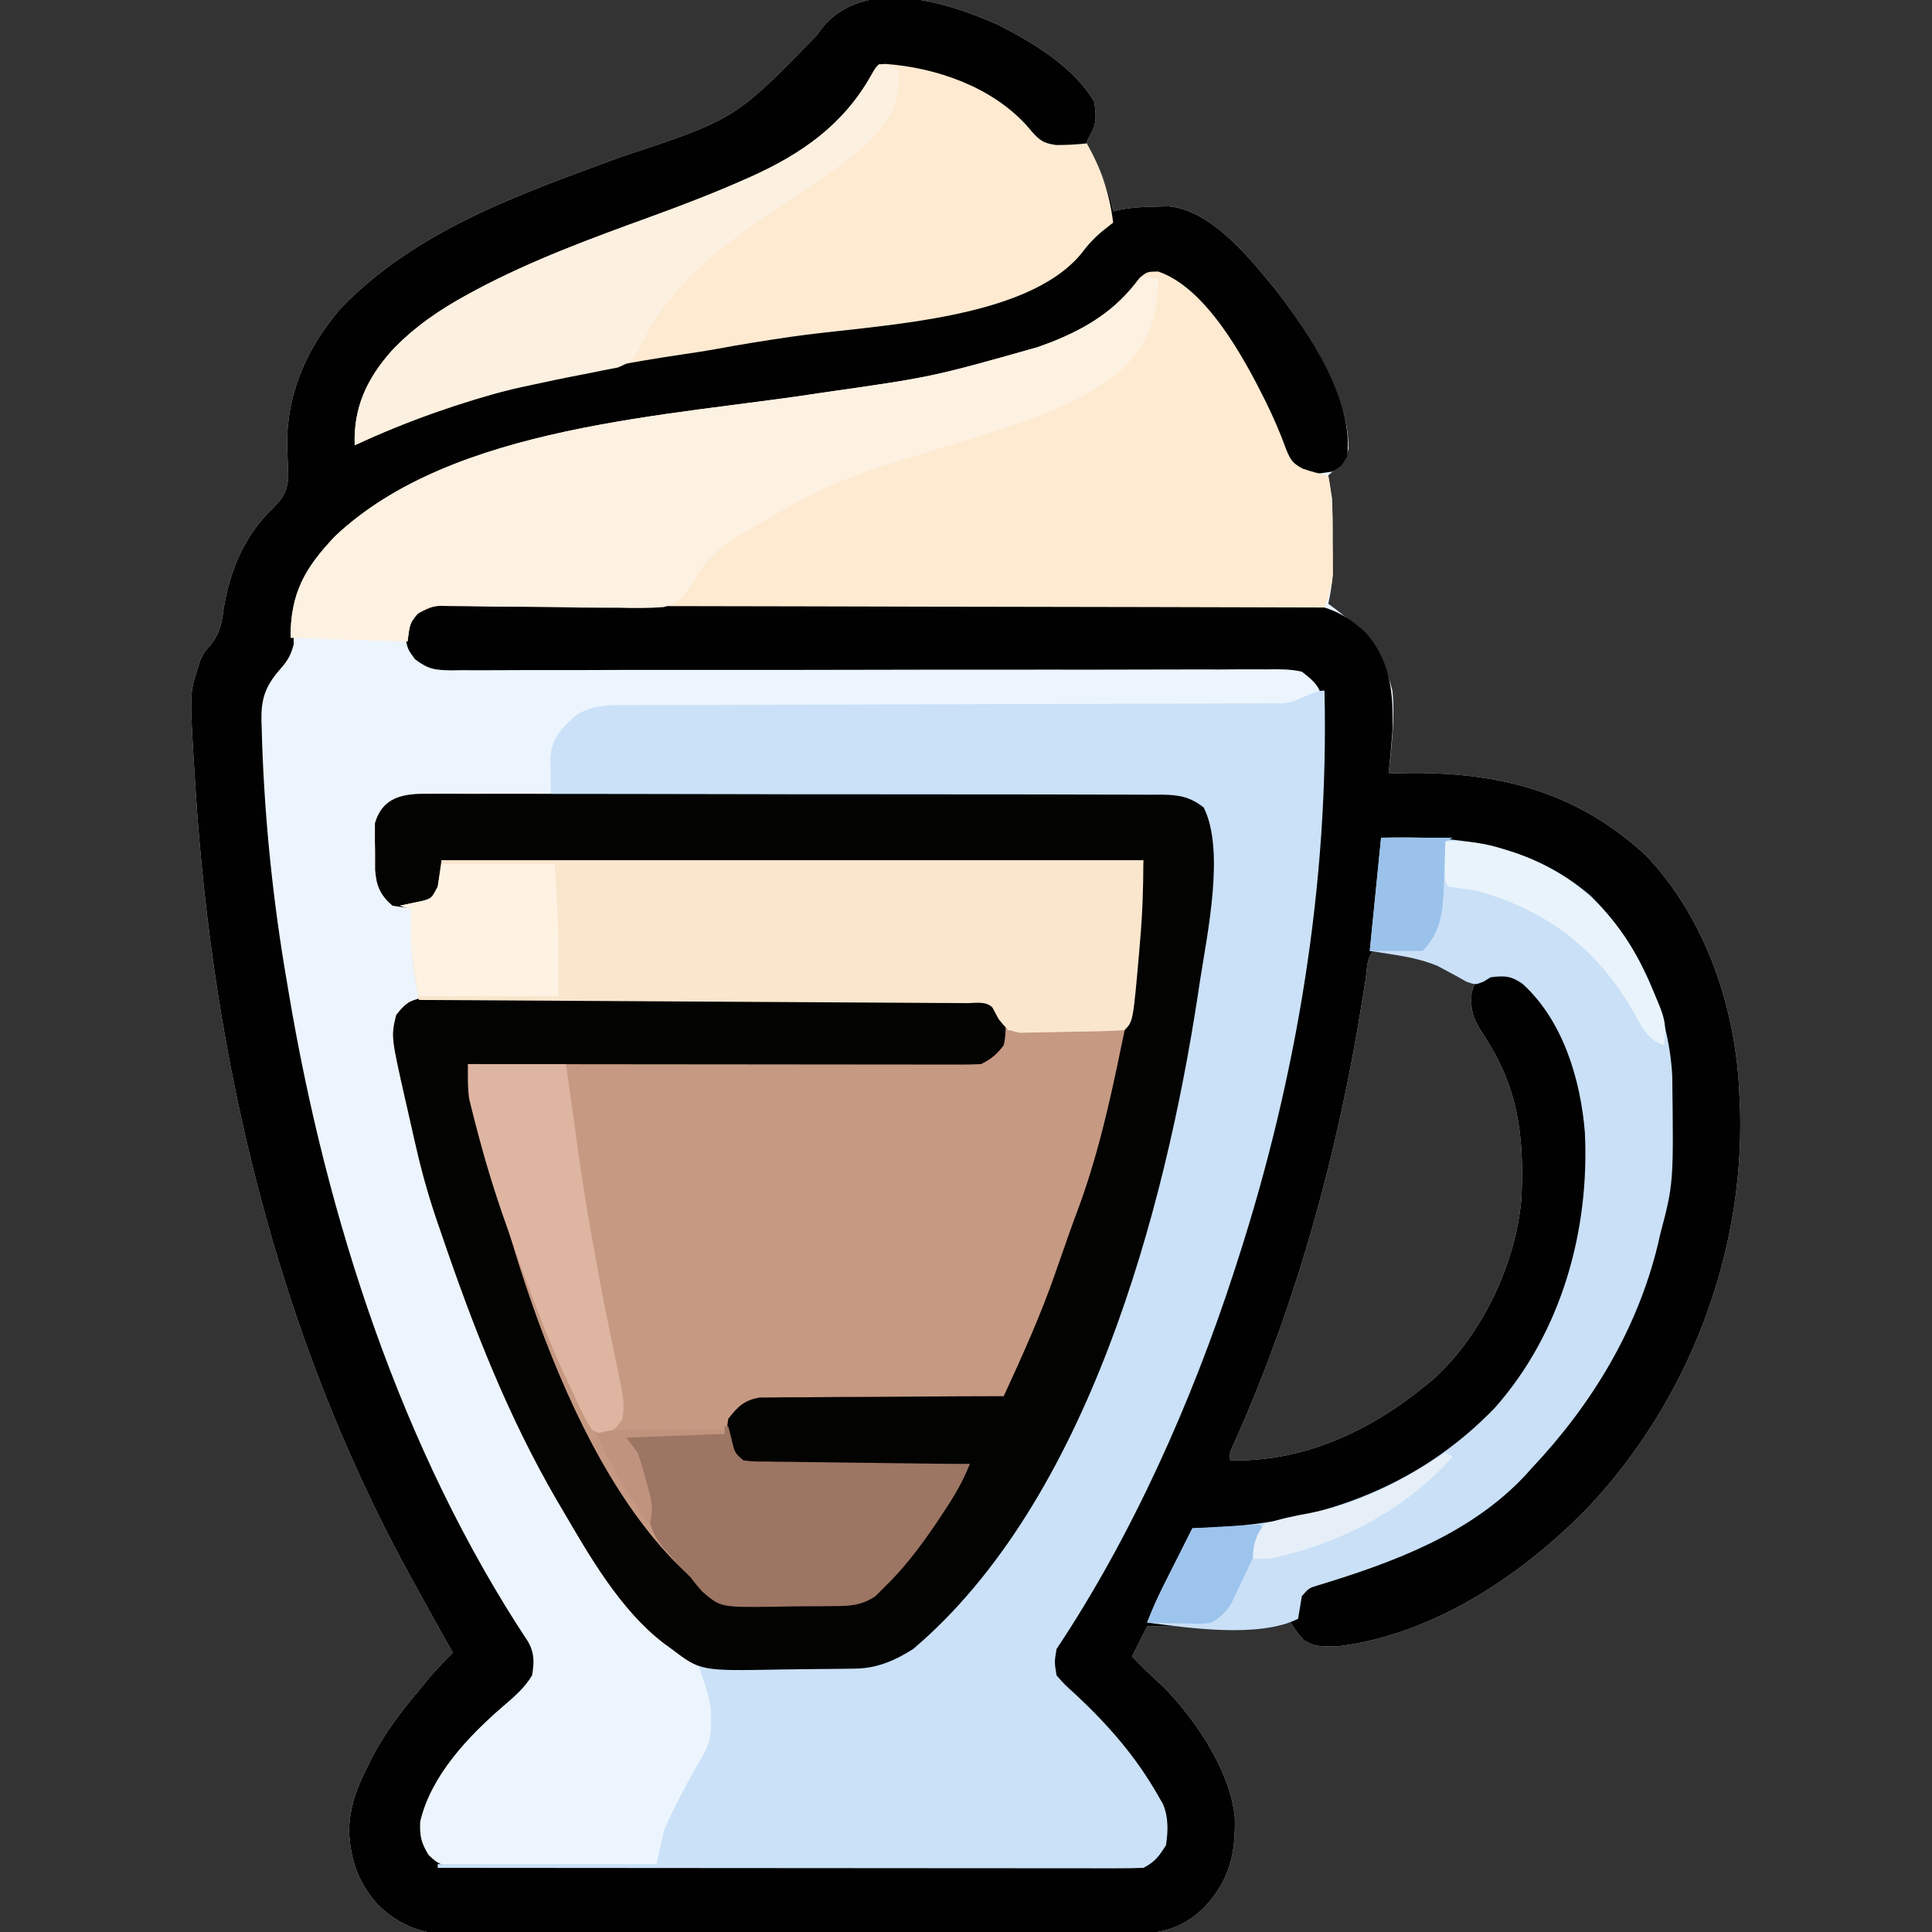 <?xml version="1.0" encoding="UTF-8"?>
<svg version="1.1" xmlns="http://www.w3.org/2000/svg" width="512" height="512">
<rect width="100%" height="100%" fill="#333333" stroke="none"/>
<path d="M0 0 C9.108 4.666 20.121 11.228 25.387 20.391 C25.871 23.965 26.126 26.185 24.215 29.301 C23.11 31.416 23.11 31.416 24.215 33.688 C24.684 34.497 25.153 35.307 25.637 36.141 C28.045 40.564 29.384 44.468 30.387 49.391 C31.079 49.231 31.771 49.071 32.484 48.906 C35.64 48.346 38.62 48.186 41.824 48.141 C42.916 48.115 44.008 48.089 45.133 48.062 C56.502 49.209 66.26 61.462 73.124 69.764 C81.903 81.068 92.782 97.503 92.758 112.184 C92.187 115.579 89.815 117.087 87.387 119.391 C87.668 121.399 88.019 123.397 88.387 125.391 C88.549 129.245 88.526 133.096 88.512 136.953 C88.516 137.981 88.519 139.009 88.523 140.068 C88.522 141.56 88.522 141.56 88.52 143.082 C88.518 143.981 88.517 144.88 88.516 145.807 C88.385 148.424 87.966 150.838 87.387 153.391 C87.99 153.838 88.593 154.285 89.215 154.746 C97.395 160.934 101.818 166.303 104.387 176.391 C105.139 183.705 104.155 191.107 103.387 198.391 C103.964 198.37 104.542 198.349 105.136 198.327 C130.5 197.533 152.251 202.272 171.512 220.016 C187.721 237.054 195.651 261.237 196.387 284.391 C196.464 286.021 196.464 286.021 196.543 287.684 C197.547 326.035 182.888 364.239 156.844 392.246 C139.569 410.335 115.284 426.751 89.777 429.691 C84.004 429.723 84.004 429.723 80.949 428.078 C79.387 426.391 79.387 426.391 77.387 423.391 C76.835 423.462 76.282 423.534 75.713 423.607 C68.054 424.495 60.464 424.505 52.762 424.453 C51.471 424.449 50.181 424.444 48.852 424.439 C45.697 424.428 42.542 424.411 39.387 424.391 C38.067 427.031 36.747 429.671 35.387 432.391 C36.067 433.071 36.748 433.752 37.449 434.453 C37.909 434.92 38.37 435.386 38.844 435.867 C39.857 436.868 40.896 437.843 41.961 438.789 C51.149 447.227 61.49 462.367 62.625 475.055 C62.865 484.626 61.236 491.727 54.574 498.828 C49.634 503.707 44.267 505.713 37.391 505.797 C36.654 505.791 35.917 505.784 35.158 505.778 C34.357 505.784 33.556 505.789 32.731 505.795 C30.063 505.809 27.395 505.802 24.727 505.795 C22.808 505.8 20.889 505.807 18.97 505.815 C13.767 505.833 8.565 505.832 3.362 505.827 C-0.984 505.823 -5.331 505.83 -9.677 505.836 C-19.932 505.85 -30.187 505.848 -40.442 505.837 C-51.015 505.825 -61.588 505.839 -72.161 505.866 C-81.245 505.888 -90.33 505.895 -99.415 505.889 C-104.838 505.886 -110.26 505.888 -115.683 505.905 C-120.783 505.921 -125.882 505.917 -130.982 505.898 C-132.851 505.894 -134.719 505.897 -136.588 505.908 C-139.145 505.921 -141.701 505.909 -144.257 505.892 C-144.992 505.901 -145.727 505.911 -146.483 505.921 C-153.362 505.824 -159.436 503.119 -164.363 498.266 C-169.684 492.531 -171.805 486.142 -172.113 478.391 C-171.883 472.38 -170.301 467.723 -167.613 462.391 C-167.178 461.495 -166.742 460.599 -166.293 459.676 C-162.816 452.903 -158.528 447.18 -153.613 441.391 C-152.696 440.266 -151.78 439.141 -150.863 438.016 C-148.868 435.688 -146.793 433.542 -144.613 431.391 C-145.208 430.335 -145.802 429.279 -146.414 428.191 C-149.173 423.272 -151.897 418.334 -154.613 413.391 C-155.062 412.578 -155.511 411.765 -155.973 410.928 C-191.008 347.141 -208.197 274.62 -212.801 202.391 C-212.844 201.717 -212.887 201.043 -212.931 200.349 C-214.374 177.284 -214.374 177.284 -212.363 171.016 C-212.131 170.245 -211.899 169.474 -211.66 168.68 C-210.613 166.391 -210.613 166.391 -208.586 164.035 C-206.167 160.792 -205.858 158.44 -205.301 154.453 C-203.578 144.29 -199.776 135.163 -192.176 127.953 C-189.503 125.183 -188.675 123.907 -188.215 120.035 C-188.273 117.475 -188.371 114.916 -188.504 112.359 C-188.895 98.183 -183.501 85.769 -174.363 75.141 C-154.355 54.362 -126.878 44.86 -100.369 35.091 C-69.768 24.961 -69.768 24.961 -48.152 2.73 C-37.448 -13.544 -14.526 -6.47 0 0 Z M99.387 245.391 C97.518 247.26 97.678 250.367 97.293 252.879 C97.071 254.283 96.848 255.687 96.625 257.091 C96.505 257.841 96.386 258.59 96.264 259.362 C89.797 299.525 78.864 339.412 62.114 376.548 C61.264 378.37 61.264 378.37 61.387 380.391 C80.81 380.911 98.605 372.576 113.387 360.391 C114.005 359.885 114.624 359.38 115.262 358.859 C128.231 347.091 137.168 328.137 138.606 310.731 C139.301 294.035 137.744 281.564 128.387 267.391 C125.811 263.397 124.969 261.197 125.387 256.391 C125.717 255.401 126.047 254.411 126.387 253.391 C117.362 248.718 109.684 245.619 99.387 245.391 Z " fill="#ECF5FD" transform="translate(264.613,6.609)"/>
<path d="M0 0 C9.108 4.666 20.121 11.228 25.387 20.391 C25.871 23.965 26.126 26.185 24.215 29.301 C23.11 31.416 23.11 31.416 24.215 33.688 C24.684 34.497 25.153 35.307 25.637 36.141 C28.045 40.564 29.384 44.468 30.387 49.391 C31.079 49.231 31.771 49.071 32.484 48.906 C35.64 48.346 38.62 48.186 41.824 48.141 C42.916 48.115 44.008 48.089 45.133 48.062 C56.502 49.209 66.26 61.462 73.124 69.764 C82.107 81.331 94.28 99.191 92.387 114.391 C90.887 116.953 90.887 116.953 88.387 118.391 C82.968 119.165 82.968 119.165 80.387 118.391 C76.084 114.89 74.389 111.568 72.574 106.391 C68.035 94.236 60.944 84.091 52.387 74.391 C51.439 73.3 51.439 73.3 50.473 72.188 C47.809 69.3 46.254 67.675 42.445 66.426 C39.292 66.054 39.292 66.054 37.184 68.27 C36.508 69.155 35.833 70.041 35.137 70.953 C24.636 83.415 7.727 88.495 -7.805 91.801 C-8.785 92.011 -9.765 92.222 -10.775 92.439 C-22.865 94.959 -35.07 96.784 -47.276 98.641 C-54.243 99.703 -61.204 100.8 -68.164 101.902 C-69.186 102.064 -69.186 102.064 -70.228 102.229 C-131.443 109.932 -131.443 109.932 -181.211 142.43 C-185.8 149.36 -186.837 155.924 -186.781 164.133 C-187.688 167.684 -188.76 168.9 -191.125 171.617 C-195.282 176.7 -195.56 180.482 -195.238 186.891 C-195.199 188.415 -195.199 188.415 -195.159 189.97 C-194.432 211.172 -192.227 232.494 -188.613 253.391 C-188.435 254.451 -188.257 255.51 -188.074 256.603 C-178.056 316.158 -158.227 377.788 -124.606 428.551 C-122.94 431.639 -123.037 433.995 -123.613 437.391 C-125.641 440.77 -128.34 443.043 -131.301 445.578 C-140.468 453.504 -150.389 463.893 -153.25 476.109 C-153.432 479.881 -153.033 481.699 -151.043 484.974 C-148.35 487.652 -146.961 487.985 -143.226 488.059 C-142.157 488.043 -142.157 488.043 -141.067 488.026 C-140.303 488.033 -139.54 488.041 -138.753 488.049 C-136.192 488.069 -133.633 488.053 -131.073 488.038 C-129.238 488.044 -127.403 488.053 -125.568 488.064 C-120.582 488.087 -115.597 488.078 -110.612 488.062 C-105.397 488.05 -100.182 488.061 -94.968 488.069 C-86.209 488.078 -77.45 488.066 -68.691 488.042 C-58.563 488.015 -48.435 488.024 -38.307 488.052 C-29.615 488.074 -20.923 488.078 -12.23 488.064 C-7.037 488.057 -1.844 488.056 3.349 488.072 C8.232 488.087 13.114 488.077 17.997 488.048 C19.79 488.041 21.583 488.043 23.375 488.054 C25.822 488.068 28.267 488.05 30.713 488.026 C31.423 488.037 32.134 488.048 32.866 488.059 C36.741 487.983 38.284 487.475 41.318 484.974 C43.954 481.682 44.309 480.2 44.051 476.102 C40.528 461.72 27.931 450.077 17.066 440.914 C14.645 438.718 14.41 437.588 14.027 434.297 C14.496 429.199 16.448 426.158 19.137 421.891 C20.159 420.194 21.177 418.495 22.191 416.793 C22.721 415.907 23.25 415.021 23.796 414.109 C48.509 371.881 66.952 324.373 75.887 276.203 C76.105 275.044 76.105 275.044 76.328 273.861 C78.715 261.111 80.624 248.319 82.262 235.453 C82.365 234.644 82.468 233.835 82.575 233.001 C84.411 218.467 85.581 203.987 85.762 189.328 C85.799 188.145 85.836 186.963 85.875 185.744 C85.892 184.036 85.892 184.036 85.91 182.293 C85.93 181.277 85.95 180.261 85.97 179.215 C85.138 175.185 83.63 173.902 80.387 171.391 C77.26 170.67 74.209 170.734 71.011 170.785 C70.063 170.78 69.115 170.775 68.138 170.77 C64.959 170.76 61.781 170.786 58.602 170.811 C56.323 170.81 54.045 170.808 51.767 170.803 C46.859 170.798 41.953 170.808 37.045 170.83 C29.289 170.863 21.533 170.859 13.777 170.849 C2.906 170.839 -7.966 170.843 -18.837 170.861 C-19.527 170.862 -20.216 170.863 -20.927 170.864 C-25.822 170.873 -30.718 170.882 -35.613 170.891 C-41.205 170.901 -46.798 170.911 -52.39 170.92 C-53.078 170.922 -53.767 170.923 -54.477 170.924 C-65.962 170.943 -77.446 170.941 -88.931 170.927 C-96.644 170.918 -104.357 170.934 -112.071 170.969 C-116.865 170.985 -121.66 170.981 -126.454 170.971 C-128.681 170.971 -130.907 170.979 -133.133 170.997 C-136.169 171.019 -139.203 171.012 -142.238 170.996 C-143.123 171.01 -144.007 171.024 -144.919 171.039 C-149.288 170.983 -151.078 170.798 -154.66 168.072 C-156.613 165.391 -156.613 165.391 -157.238 161.891 C-156.43 157.366 -155.26 156.161 -151.613 153.391 C-148.452 152.67 -145.368 152.728 -142.138 152.776 C-141.179 152.77 -140.22 152.765 -139.232 152.759 C-136.015 152.746 -132.801 152.769 -129.584 152.791 C-127.28 152.789 -124.975 152.785 -122.671 152.779 C-116.408 152.769 -110.146 152.791 -103.883 152.818 C-97.332 152.842 -90.781 152.839 -84.23 152.839 C-73.226 152.843 -62.222 152.867 -51.218 152.904 C-39.902 152.941 -28.586 152.962 -17.27 152.965 C-16.573 152.965 -15.876 152.965 -15.158 152.966 C-14.463 152.966 -13.767 152.966 -13.051 152.966 C-11.651 152.967 -10.25 152.967 -8.85 152.967 C-8.159 152.967 -7.468 152.968 -6.757 152.968 C4.686 152.972 16.128 152.992 27.571 153.013 C31.473 153.02 35.376 153.023 39.278 153.026 C45.413 153.032 51.548 153.049 57.682 153.073 C59.934 153.08 62.185 153.084 64.436 153.085 C67.51 153.086 70.583 153.1 73.657 153.116 C74.548 153.114 75.438 153.112 76.356 153.109 C85.179 153.184 90.811 154.966 97.367 161.098 C104.099 168.74 104.712 177.666 104.387 187.391 C104.124 191.066 103.772 194.726 103.387 198.391 C103.964 198.37 104.542 198.349 105.136 198.327 C130.5 197.533 152.251 202.272 171.512 220.016 C187.721 237.054 195.651 261.237 196.387 284.391 C196.464 286.021 196.464 286.021 196.543 287.684 C197.547 326.035 182.888 364.239 156.844 392.246 C139.569 410.335 115.284 426.751 89.777 429.691 C84.004 429.723 84.004 429.723 80.949 428.078 C79.387 426.391 79.387 426.391 77.387 423.391 C76.835 423.462 76.282 423.534 75.713 423.607 C68.054 424.495 60.464 424.505 52.762 424.453 C51.471 424.449 50.181 424.444 48.852 424.439 C45.697 424.428 42.542 424.411 39.387 424.391 C38.067 427.031 36.747 429.671 35.387 432.391 C36.067 433.071 36.748 433.752 37.449 434.453 C37.909 434.92 38.37 435.386 38.844 435.867 C39.857 436.868 40.896 437.843 41.961 438.789 C51.149 447.227 61.49 462.367 62.625 475.055 C62.865 484.626 61.236 491.727 54.574 498.828 C49.634 503.707 44.267 505.713 37.391 505.797 C36.654 505.791 35.917 505.784 35.158 505.778 C34.357 505.784 33.556 505.789 32.731 505.795 C30.063 505.809 27.395 505.802 24.727 505.795 C22.808 505.8 20.889 505.807 18.97 505.815 C13.767 505.833 8.565 505.832 3.362 505.827 C-0.984 505.823 -5.331 505.83 -9.677 505.836 C-19.932 505.85 -30.187 505.848 -40.442 505.837 C-51.015 505.825 -61.588 505.839 -72.161 505.866 C-81.245 505.888 -90.33 505.895 -99.415 505.889 C-104.838 505.886 -110.26 505.888 -115.683 505.905 C-120.783 505.921 -125.882 505.917 -130.982 505.898 C-132.851 505.894 -134.719 505.897 -136.588 505.908 C-139.145 505.921 -141.701 505.909 -144.257 505.892 C-144.992 505.901 -145.727 505.911 -146.483 505.921 C-153.362 505.824 -159.436 503.119 -164.363 498.266 C-169.684 492.531 -171.805 486.142 -172.113 478.391 C-171.883 472.38 -170.301 467.723 -167.613 462.391 C-167.178 461.495 -166.742 460.599 -166.293 459.676 C-162.816 452.903 -158.528 447.18 -153.613 441.391 C-152.696 440.266 -151.78 439.141 -150.863 438.016 C-148.868 435.688 -146.793 433.542 -144.613 431.391 C-145.208 430.335 -145.802 429.279 -146.414 428.191 C-149.173 423.272 -151.897 418.334 -154.613 413.391 C-155.062 412.578 -155.511 411.765 -155.973 410.928 C-191.008 347.141 -208.197 274.62 -212.801 202.391 C-212.844 201.717 -212.887 201.043 -212.931 200.349 C-214.374 177.284 -214.374 177.284 -212.363 171.016 C-212.131 170.245 -211.899 169.474 -211.66 168.68 C-210.613 166.391 -210.613 166.391 -208.586 164.035 C-206.167 160.792 -205.858 158.44 -205.301 154.453 C-203.578 144.29 -199.776 135.163 -192.176 127.953 C-189.503 125.183 -188.675 123.907 -188.215 120.035 C-188.273 117.475 -188.371 114.916 -188.504 112.359 C-188.895 98.183 -183.501 85.769 -174.363 75.141 C-154.355 54.362 -126.878 44.86 -100.369 35.091 C-69.768 24.961 -69.768 24.961 -48.152 2.73 C-37.448 -13.544 -14.526 -6.47 0 0 Z M99.387 245.391 C97.518 247.26 97.678 250.367 97.293 252.879 C97.071 254.283 96.848 255.687 96.625 257.091 C96.505 257.841 96.386 258.59 96.264 259.362 C89.797 299.525 78.864 339.412 62.114 376.548 C61.264 378.37 61.264 378.37 61.387 380.391 C80.81 380.911 98.605 372.576 113.387 360.391 C114.005 359.885 114.624 359.38 115.262 358.859 C128.231 347.091 137.168 328.137 138.606 310.731 C139.301 294.035 137.744 281.564 128.387 267.391 C125.811 263.397 124.969 261.197 125.387 256.391 C125.717 255.401 126.047 254.411 126.387 253.391 C117.362 248.718 109.684 245.619 99.387 245.391 Z " fill="#010101" transform="translate(264.613,6.609)"/>
<path d="M0 0 C0.854 -0.006 1.708 -0.013 2.589 -0.019 C5.45 -0.035 8.31 -0.014 11.172 0.006 C13.223 0.003 15.275 -0.003 17.327 -0.011 C22.899 -0.025 28.471 -0.008 34.043 0.016 C39.872 0.036 45.701 0.03 51.529 0.028 C61.318 0.028 71.106 0.047 80.895 0.079 C92.215 0.116 103.536 0.125 114.856 0.118 C125.742 0.112 136.627 0.123 147.512 0.142 C152.147 0.15 156.781 0.153 161.416 0.151 C166.873 0.151 172.329 0.165 177.786 0.191 C179.79 0.198 181.794 0.2 183.798 0.197 C186.531 0.193 189.263 0.208 191.996 0.227 C192.791 0.222 193.586 0.216 194.406 0.211 C198.934 0.267 201.906 0.791 205.498 3.621 C211.19 15.006 206.427 37.045 204.498 49.621 C204.331 50.73 204.165 51.839 203.993 52.982 C195.201 110.67 174.735 187.399 128.498 226.621 C123.793 229.625 118.984 231.715 113.369 231.814 C112.54 231.83 111.712 231.846 110.859 231.863 C107.055 231.908 103.253 231.949 99.449 231.972 C97.452 231.988 95.456 232.015 93.459 232.054 C72.186 232.459 72.186 232.459 64.498 226.621 C63.808 226.119 63.119 225.617 62.408 225.1 C50.838 216.235 42.753 202.021 35.498 189.621 C35.06 188.877 34.622 188.132 34.17 187.365 C21.102 164.952 11.844 141.127 3.498 116.621 C3.141 115.589 2.784 114.558 2.416 113.494 C0.251 107.159 -1.57 100.834 -3.065 94.309 C-3.274 93.408 -3.483 92.507 -3.698 91.579 C-4.308 88.929 -4.907 86.276 -5.502 83.621 C-5.672 82.878 -5.841 82.135 -6.016 81.369 C-9.874 64.294 -9.874 64.294 -8.502 58.621 C-6.33 55.846 -5.148 54.736 -1.634 54.113 C0.043 54.106 0.043 54.106 1.754 54.1 C3.039 54.086 4.325 54.072 5.65 54.057 C7.072 54.062 8.495 54.067 9.918 54.072 C11.417 54.063 12.917 54.053 14.417 54.041 C18.49 54.014 22.562 54.013 26.634 54.018 C30.034 54.02 33.433 54.011 36.833 54.001 C44.853 53.979 52.873 53.978 60.894 53.99 C69.168 54.002 77.442 53.978 85.716 53.935 C92.82 53.9 99.924 53.888 107.028 53.894 C111.271 53.898 115.514 53.893 119.757 53.865 C123.747 53.84 127.736 53.844 131.726 53.87 C133.19 53.874 134.654 53.869 136.117 53.852 C147.15 53.737 147.15 53.737 150.502 55.937 C152.341 58.039 153.498 59.774 153.498 62.621 C168.843 62.126 168.843 62.126 184.498 61.621 C187.138 47.098 188.162 32.322 189.498 17.621 C128.118 17.621 66.738 17.621 3.498 17.621 C3.498 19.931 3.498 22.241 3.498 24.621 C1.499 27.557 0.053 29.243 -3.475 30.102 C-5.565 30.246 -5.565 30.246 -9.502 29.621 C-12.773 26.743 -13.762 24.38 -14.068 20.153 C-14.088 18.476 -14.086 16.798 -14.065 15.121 C-14.088 14.28 -14.112 13.438 -14.137 12.571 C-14.135 11.752 -14.133 10.934 -14.131 10.09 C-14.132 9.352 -14.132 8.614 -14.133 7.854 C-12.12 0.734 -6.483 -0.102 0 0 Z " fill="#C69982" transform="translate(113.502,210.379)"/>
<path d="M0 0 C1.232 50.983 -7.324 102.565 -23 151 C-23.338 152.049 -23.676 153.099 -24.024 154.18 C-35.159 188.396 -50.982 223.973 -71 254 C-71.584 257.415 -71.584 257.415 -71 261 C-68.816 263.477 -68.816 263.477 -66 266 C-57.172 274.275 -50.008 282.455 -44 293 C-43.599 293.701 -43.198 294.402 -42.785 295.125 C-41.309 298.651 -41.44 302.263 -42 306 C-43.794 308.87 -44.983 310.491 -48 312 C-50.456 312.095 -52.884 312.13 -55.34 312.12 C-56.488 312.122 -56.488 312.122 -57.659 312.123 C-60.237 312.124 -62.815 312.119 -65.393 312.114 C-67.236 312.113 -69.078 312.113 -70.921 312.114 C-75.935 312.114 -80.949 312.108 -85.964 312.101 C-91.199 312.095 -96.435 312.095 -101.671 312.093 C-111.591 312.09 -121.511 312.082 -131.431 312.072 C-142.722 312.061 -154.013 312.055 -165.304 312.05 C-188.536 312.04 -211.768 312.022 -235 312 C-235 311.67 -235 311.34 -235 311 C-215.86 311 -196.72 311 -177 311 C-176.34 308.03 -175.68 305.06 -175 302 C-173.778 299.202 -172.545 296.562 -171.125 293.875 C-170.616 292.879 -170.616 292.879 -170.098 291.863 C-168.429 288.621 -166.68 285.48 -164.77 282.375 C-162.95 278.904 -162.484 276.991 -162.562 273.125 C-162.564 272.179 -162.565 271.233 -162.566 270.258 C-162.952 267.362 -163.586 265.042 -164.527 262.296 C-164.802 261.49 -165.076 260.685 -165.359 259.854 C-165.571 259.242 -165.782 258.63 -166 258 C-165.444 258.009 -164.887 258.018 -164.314 258.027 C-158.49 258.116 -152.666 258.176 -146.841 258.22 C-144.671 258.24 -142.502 258.267 -140.332 258.302 C-137.202 258.351 -134.072 258.373 -130.941 258.391 C-129.502 258.422 -129.502 258.422 -128.033 258.453 C-118.603 258.456 -111.792 255.361 -104.957 248.957 C-104.311 248.311 -103.665 247.665 -103 247 C-102.364 246.364 -101.729 245.729 -101.074 245.074 C-78.01 220.531 -63.941 185.07 -53.025 153.901 C-52.146 151.413 -51.235 148.943 -50.297 146.477 C-43.244 127.775 -39.001 108.278 -35.625 88.625 C-35.498 87.89 -35.37 87.154 -35.239 86.397 C-32.895 72.728 -31.814 59.248 -31.75 45.375 C-31.729 44.219 -31.709 43.062 -31.688 41.871 C-31.682 40.766 -31.677 39.662 -31.672 38.523 C-31.658 37.037 -31.658 37.037 -31.644 35.521 C-32.058 32.593 -32.679 31.761 -35 30 C-37.887 28.556 -40.391 28.859 -43.618 28.842 C-44.65 28.834 -44.65 28.834 -45.703 28.827 C-48.018 28.811 -50.333 28.803 -52.649 28.795 C-54.304 28.785 -55.96 28.775 -57.615 28.765 C-62.119 28.738 -66.623 28.717 -71.127 28.697 C-75.83 28.675 -80.533 28.647 -85.237 28.621 C-94.147 28.571 -103.058 28.526 -111.968 28.483 C-122.111 28.433 -132.253 28.378 -142.396 28.323 C-163.264 28.209 -184.132 28.102 -205 28 C-205.046 25.908 -205.078 23.815 -205.105 21.723 C-205.125 20.557 -205.145 19.392 -205.165 18.192 C-204.883 12.73 -202.361 10.291 -198.562 6.688 C-193.867 3.595 -188.879 3.854 -183.409 3.862 C-182.275 3.858 -182.275 3.858 -181.118 3.853 C-178.588 3.845 -176.059 3.844 -173.529 3.842 C-171.714 3.838 -169.899 3.832 -168.084 3.827 C-164.177 3.816 -160.27 3.807 -156.363 3.801 C-150.186 3.79 -144.01 3.77 -137.833 3.748 C-120.27 3.686 -102.706 3.632 -85.143 3.599 C-75.441 3.58 -65.74 3.551 -56.038 3.511 C-50.904 3.49 -45.771 3.474 -40.637 3.472 C-35.811 3.47 -30.985 3.454 -26.158 3.427 C-24.387 3.42 -22.615 3.418 -20.843 3.422 C-18.425 3.425 -16.009 3.411 -13.591 3.392 C-12.538 3.4 -12.538 3.4 -11.464 3.409 C-7.111 3.35 -3.581 0 0 0 Z " fill="#CAE1F8" transform="translate(351,183)"/>
<path d="M0 0 C0.854 -0.006 1.708 -0.013 2.589 -0.019 C5.45 -0.035 8.31 -0.014 11.172 0.006 C13.223 0.003 15.275 -0.003 17.327 -0.011 C22.899 -0.025 28.471 -0.008 34.043 0.016 C39.872 0.036 45.701 0.03 51.529 0.028 C61.318 0.028 71.106 0.047 80.895 0.079 C92.215 0.116 103.536 0.125 114.856 0.118 C125.742 0.112 136.627 0.123 147.512 0.142 C152.147 0.15 156.781 0.153 161.416 0.151 C166.873 0.151 172.329 0.165 177.786 0.191 C179.79 0.198 181.794 0.2 183.798 0.197 C186.531 0.193 189.263 0.208 191.996 0.227 C192.791 0.222 193.586 0.216 194.406 0.211 C198.934 0.267 201.906 0.791 205.498 3.621 C211.19 15.006 206.427 37.045 204.498 49.621 C204.331 50.73 204.165 51.839 203.993 52.982 C195.201 110.67 174.735 187.399 128.498 226.621 C123.793 229.625 118.984 231.715 113.369 231.814 C112.54 231.83 111.712 231.846 110.859 231.863 C107.055 231.908 103.253 231.949 99.449 231.972 C97.452 231.988 95.456 232.015 93.459 232.054 C72.186 232.459 72.186 232.459 64.498 226.621 C63.808 226.119 63.119 225.617 62.408 225.1 C50.838 216.235 42.753 202.021 35.498 189.621 C35.06 188.877 34.622 188.132 34.17 187.365 C21.102 164.952 11.844 141.127 3.498 116.621 C3.141 115.589 2.784 114.558 2.416 113.494 C0.251 107.159 -1.57 100.834 -3.065 94.309 C-3.274 93.408 -3.483 92.507 -3.698 91.579 C-4.308 88.929 -4.907 86.276 -5.502 83.621 C-5.672 82.878 -5.841 82.135 -6.016 81.369 C-9.874 64.294 -9.874 64.294 -8.502 58.621 C-6.329 55.843 -5.15 54.735 -1.632 54.118 C-0.512 54.117 0.607 54.115 1.76 54.114 C3.048 54.102 4.335 54.091 5.661 54.079 C7.085 54.087 8.509 54.095 9.933 54.104 C11.435 54.098 12.936 54.091 14.438 54.083 C18.514 54.064 22.59 54.071 26.667 54.084 C30.932 54.094 35.197 54.085 39.462 54.079 C46.624 54.071 53.786 54.081 60.949 54.1 C69.231 54.122 77.512 54.115 85.795 54.093 C92.904 54.075 100.013 54.072 107.122 54.082 C111.369 54.089 115.616 54.089 119.862 54.076 C123.855 54.065 127.847 54.073 131.839 54.096 C133.305 54.101 134.771 54.1 136.236 54.091 C138.236 54.08 140.236 54.096 142.235 54.114 C143.914 54.116 143.914 54.116 145.627 54.118 C149.146 54.735 150.321 55.847 152.498 58.621 C153.226 61.361 153.078 63.854 152.498 66.621 C150.628 69.053 149.217 70.262 146.498 71.621 C144.699 71.715 142.896 71.743 141.094 71.742 C139.947 71.743 138.8 71.744 137.618 71.746 C136.354 71.742 135.089 71.739 133.786 71.735 C132.446 71.735 131.106 71.735 129.766 71.735 C126.122 71.736 122.477 71.73 118.833 71.723 C115.026 71.717 111.22 71.716 107.414 71.715 C100.203 71.712 92.992 71.704 85.782 71.693 C77.574 71.682 69.366 71.677 61.158 71.672 C44.271 71.661 27.385 71.644 10.498 71.621 C10.977 73.87 11.456 76.118 11.936 78.366 C12.203 79.618 12.47 80.87 12.745 82.16 C21.44 122.122 41.005 189.648 77.498 213.621 C80.464 214.048 83.052 214.253 86.017 214.258 C86.835 214.269 87.652 214.28 88.494 214.291 C90.22 214.307 91.945 214.312 93.671 214.308 C96.293 214.309 98.91 214.369 101.531 214.432 C111.696 214.8 111.696 214.8 120.463 210.344 C122.149 208.478 122.149 208.478 123.498 206.621 C124.194 205.894 124.89 205.167 125.607 204.418 C130.112 198.799 133.947 192.863 137.764 186.762 C138.317 185.882 138.87 185.002 139.44 184.095 C140.795 181.938 142.147 179.78 143.498 177.621 C142.755 177.633 142.012 177.644 141.247 177.655 C134.243 177.755 127.24 177.831 120.236 177.881 C116.635 177.907 113.035 177.942 109.434 177.999 C105.959 178.053 102.484 178.083 99.008 178.096 C97.038 178.11 95.069 178.149 93.099 178.188 C91.298 178.189 91.298 178.189 89.46 178.189 C88.403 178.2 87.346 178.211 86.257 178.223 C83.498 177.621 83.498 177.621 81.16 175.305 C78.957 171.749 78.837 169.736 79.498 165.621 C82.065 162.363 83.566 160.809 87.681 159.982 C89.476 159.972 89.476 159.972 91.308 159.962 C91.972 159.952 92.636 159.941 93.32 159.93 C95.501 159.902 97.68 159.908 99.861 159.914 C101.379 159.901 102.896 159.886 104.413 159.869 C108.397 159.829 112.38 159.819 116.363 159.815 C120.433 159.805 124.501 159.768 128.57 159.733 C136.546 159.668 144.522 159.635 152.498 159.621 C157.482 148.791 162.362 138.027 166.248 126.746 C166.998 124.611 167.748 122.476 168.498 120.34 C168.843 119.348 169.189 118.355 169.545 117.332 C170.339 115.075 171.155 112.83 171.998 110.59 C177.297 96.415 180.599 81.802 183.623 66.996 C183.865 65.869 184.106 64.742 184.355 63.581 C187.361 48.309 188.071 33.314 189.498 17.621 C128.118 17.621 66.738 17.621 3.498 17.621 C3.498 19.931 3.498 22.241 3.498 24.621 C1.499 27.557 0.053 29.243 -3.475 30.102 C-5.565 30.246 -5.565 30.246 -9.502 29.621 C-12.773 26.743 -13.762 24.38 -14.068 20.153 C-14.088 18.476 -14.086 16.798 -14.065 15.121 C-14.088 14.28 -14.112 13.438 -14.137 12.571 C-14.135 11.752 -14.133 10.934 -14.131 10.09 C-14.132 9.352 -14.132 8.614 -14.133 7.854 C-12.12 0.734 -6.483 -0.102 0 0 Z " fill="#030302" transform="translate(113.502,210.379)"/>
<path d="M0 0 C12.779 4.33 22.77 22.929 28.465 34.359 C30.572 38.631 32.405 42.878 34.027 47.359 C35.151 50.048 35.727 50.852 38.328 52.25 C40.579 53.02 42.753 53.613 45.09 54.047 C46.335 59.866 46.274 65.626 46.277 71.547 C46.29 72.567 46.302 73.586 46.314 74.637 C46.316 75.628 46.318 76.619 46.32 77.641 C46.324 78.535 46.329 79.429 46.333 80.35 C46.052 83.472 45.117 86.094 44.09 89.047 C42.867 89.043 41.644 89.04 40.384 89.036 C11.368 88.949 -17.649 88.883 -46.665 88.843 C-50.235 88.838 -53.805 88.832 -57.375 88.827 C-58.086 88.826 -58.796 88.825 -59.529 88.824 C-71.043 88.807 -82.557 88.775 -94.071 88.738 C-105.882 88.701 -117.693 88.679 -129.504 88.671 C-136.14 88.666 -142.775 88.653 -149.411 88.624 C-155.652 88.597 -161.893 88.588 -168.134 88.594 C-170.429 88.593 -172.723 88.585 -175.018 88.57 C-178.144 88.55 -181.268 88.555 -184.394 88.566 C-185.308 88.554 -186.223 88.543 -187.165 88.531 C-192.109 88.569 -192.109 88.569 -196.442 90.764 C-198.281 93.318 -198.281 93.318 -198.91 98.047 C-209.14 97.717 -219.37 97.387 -229.91 97.047 C-229.91 85.248 -226.185 78.673 -218.168 70.207 C-186.78 40.503 -129.479 38.463 -88.934 32.101 C-59.971 27.979 -59.971 27.979 -31.91 20.047 C-30.818 19.646 -29.726 19.245 -28.602 18.832 C-18.599 14.923 -11.396 10.371 -4.93 1.707 C-2.91 0.047 -2.91 0.047 0 0 Z " fill="#FEEAD1" transform="translate(306.91,71.953)"/>
<path d="M0 0 C13.432 1.02 27.828 6.019 37.152 16.125 C37.698 16.762 38.243 17.399 38.805 18.055 C40.968 20.427 41.878 21 45.109 21.488 C47.857 21.492 50.513 21.366 53.242 21.055 C57.155 27.94 59.242 34.199 60.242 42.055 C59.376 42.735 58.51 43.416 57.617 44.117 C55.219 46.081 53.411 48.081 51.555 50.555 C36.48 68.315 -3.473 69.122 -25.124 72.305 C-31.829 73.292 -38.507 74.341 -45.169 75.59 C-47.856 76.072 -50.545 76.485 -53.246 76.879 C-83.287 81.287 -113.121 88.209 -140.758 101.055 C-141.119 91.016 -137.488 83.309 -130.82 75.867 C-124.942 69.686 -118.226 65.107 -110.758 61.055 C-110.023 60.655 -109.288 60.255 -108.53 59.843 C-93.731 51.981 -78.119 46.235 -62.397 40.533 C-54.164 37.537 -46.025 34.421 -38.008 30.883 C-37.29 30.568 -36.572 30.253 -35.832 29.928 C-22.315 23.846 -11.305 16.163 -3.922 3.094 C-2.195 0.068 -2.195 0.068 0 0 Z " fill="#FDEAD1" transform="translate(234.758,16.945)"/>
<path d="M0 0 C61.38 0 122.76 0 186 0 C186 7.298 185.772 14.214 185.125 21.438 C185.046 22.397 184.968 23.357 184.887 24.346 C183.278 42.722 183.278 42.722 181 45 C176.638 45.314 172.271 45.357 167.9 45.405 C166.43 45.427 164.961 45.461 163.491 45.508 C161.373 45.575 159.256 45.602 157.137 45.621 C155.865 45.646 154.594 45.671 153.284 45.697 C150 45 150 45 147.616 42.024 C147.083 41.026 146.55 40.028 146 39 C144.213 37.213 141.562 37.856 139.147 37.842 C137.239 37.827 137.239 37.827 135.293 37.812 C133.87 37.806 132.448 37.8 131.025 37.795 C129.537 37.785 128.05 37.775 126.562 37.765 C122.51 37.738 118.459 37.717 114.407 37.697 C110.178 37.675 105.948 37.647 101.719 37.621 C93.704 37.571 85.69 37.526 77.675 37.483 C68.553 37.433 59.431 37.378 50.309 37.323 C31.54 37.209 12.77 37.102 -6 37 C-6.336 34.966 -6.665 32.93 -6.992 30.895 C-7.176 29.761 -7.361 28.628 -7.55 27.46 C-8.179 22.623 -8.176 17.867 -8 13 C-8.99 12.67 -9.98 12.34 -11 12 C-8.982 11.577 -6.964 11.154 -4.945 10.73 C-2.63 10.077 -2.63 10.077 -1 7 C-0.67 4.69 -0.34 2.38 0 0 Z " fill="#F9E6CD" transform="translate(117,228)"/>
<path d="M0 0 C20.454 -0.606 39.214 1.483 55.438 15.312 C68.025 27.508 76.245 45.523 77.161 63.089 C77.526 91.566 77.526 91.566 74 105 C73.783 105.947 73.567 106.895 73.344 107.871 C67.839 130.449 55.806 150.212 40 167 C39.45 167.615 38.899 168.23 38.332 168.863 C23.811 184.46 3.421 191.985 -16.402 198.039 C-19.116 198.837 -19.116 198.837 -21 201 C-21.165 202.011 -21.33 203.021 -21.5 204.062 C-21.665 205.032 -21.83 206.001 -22 207 C-32.321 212.161 -50.91 209.431 -62 208 C-60.69 204.621 -59.246 201.373 -57.617 198.137 C-57.172 197.25 -56.728 196.364 -56.27 195.451 C-55.579 194.083 -55.579 194.083 -54.875 192.688 C-54.407 191.756 -53.939 190.825 -53.457 189.865 C-52.306 187.576 -51.154 185.288 -50 183 C-48.364 182.961 -48.364 182.961 -46.695 182.922 C-17.461 181.943 9.491 172.534 30.137 151.102 C47.763 131.221 55.312 104.151 54 78 C52.854 64.033 48.182 48.398 37.473 38.715 C34.371 36.563 32.706 36.527 29 37 C28.38 37.384 27.76 37.768 27.121 38.164 C25 39 25 39 22.633 38.172 C21.805 37.703 20.978 37.233 20.125 36.75 C19.238 36.274 18.351 35.799 17.438 35.309 C16.231 34.661 16.231 34.661 15 34 C9.004 31.523 3.763 31.127 -3 30 C-1.515 15.15 -1.515 15.15 0 0 Z " fill="#C9E0F7" transform="translate(366,222)"/>
<path d="M0 0 C1.98 0.495 1.98 0.495 4 1 C3.792 11.106 1.461 17.914 -5.812 25.062 C-19.326 35.992 -36.586 40.42 -52.875 45.5 C-82.454 54.526 -82.454 54.526 -109 70 C-110.12 70.845 -110.12 70.845 -111.262 71.707 C-115.154 74.873 -117.417 77.743 -119.794 82.161 C-122.083 85.458 -123.246 86.786 -127.146 87.891 C-131.111 88.188 -135.012 88.176 -138.98 88.055 C-140.441 88.048 -141.901 88.047 -143.361 88.05 C-147.189 88.048 -151.015 87.991 -154.843 87.917 C-160.978 87.807 -167.113 87.775 -173.249 87.758 C-175.388 87.742 -177.525 87.698 -179.664 87.651 C-180.962 87.638 -182.261 87.626 -183.598 87.613 C-184.741 87.592 -185.883 87.57 -187.06 87.548 C-190.077 87.78 -190.077 87.78 -192.338 89.712 C-194.407 92.225 -194.407 92.225 -195 97 C-205.23 96.67 -215.46 96.34 -226 96 C-226 84.201 -222.275 77.626 -214.258 69.16 C-182.87 39.456 -125.569 37.416 -85.024 31.054 C-56.061 26.932 -56.061 26.932 -28 19 C-26.908 18.599 -25.816 18.198 -24.691 17.785 C-14.378 13.755 -6.877 8.713 0 0 Z " fill="#FDF1E2" transform="translate(303,73)"/>
<path d="M0 0 C3.692 0.692 3.692 0.692 5 2 C5.54 8.888 3.717 13.055 -0.578 18.285 C-4.124 22.367 -8.206 25.36 -12.625 28.438 C-13.422 29.003 -14.219 29.569 -15.04 30.152 C-19.414 33.242 -23.836 36.247 -28.312 39.188 C-43.039 48.89 -56.024 59.193 -63.652 75.541 C-65.385 78.553 -65.887 78.952 -69.286 80.402 C-70.579 80.65 -71.871 80.897 -73.203 81.152 C-73.91 81.298 -74.616 81.444 -75.344 81.594 C-76.857 81.905 -78.372 82.203 -79.89 82.49 C-83.877 83.246 -87.842 84.104 -91.809 84.957 C-92.599 85.125 -93.389 85.293 -94.203 85.466 C-109.663 88.812 -124.668 94.339 -139 101 C-139.362 90.961 -135.73 83.254 -129.062 75.812 C-123.184 69.631 -116.468 65.052 -109 61 C-108.265 60.6 -107.53 60.2 -106.772 59.789 C-91.974 51.926 -76.361 46.18 -60.639 40.478 C-52.406 37.482 -44.267 34.366 -36.25 30.828 C-35.532 30.513 -34.814 30.198 -34.074 29.873 C-20.558 23.791 -9.547 16.108 -2.164 3.039 C-1 1 -1 1 0 0 Z " fill="#FCF0E1" transform="translate(233,17)"/>
<path d="M0 0 C0.33 0 0.66 0 1 0 C1.289 1.114 1.577 2.228 1.875 3.375 C2.692 7.003 2.692 7.003 5 9 C7.629 9.332 7.629 9.332 10.735 9.319 C11.936 9.339 13.137 9.359 14.375 9.379 C16.328 9.396 16.328 9.396 18.32 9.414 C19.663 9.433 21.005 9.452 22.347 9.473 C25.882 9.524 29.416 9.564 32.951 9.601 C36.557 9.641 40.163 9.692 43.77 9.742 C50.846 9.839 57.923 9.923 65 10 C63.033 15.038 60.439 19.205 57.438 23.688 C56.902 24.488 56.367 25.288 55.816 26.112 C51.673 32.207 47.345 37.891 42 43 C41.309 43.687 40.617 44.374 39.905 45.082 C36.127 47.576 32.866 47.629 28.48 47.637 C27.663 47.648 26.846 47.659 26.003 47.67 C24.278 47.686 22.552 47.691 20.827 47.686 C18.205 47.687 15.588 47.747 12.967 47.811 C-1.041 47.96 -1.041 47.96 -5.895 43.781 C-7.586 41.86 -7.586 41.86 -9 40 C-9.884 39.099 -10.769 38.198 -11.68 37.27 C-12.404 36.459 -13.129 35.648 -13.875 34.812 C-14.615 33.994 -15.355 33.175 -16.117 32.332 C-19.341 28.339 -20.063 25.571 -20.59 20.492 C-21.635 14.14 -23.419 7.371 -27 2 C-18.09 2 -9.18 2 0 2 C0 1.34 0 0.68 0 0 Z " fill="#9D7563" transform="translate(192,378)"/>
<path d="M0 0 C8.58 0 17.16 0 26 0 C26.387 2.788 26.773 5.576 27.172 8.449 C30.968 35.828 30.968 35.828 36 63 C36.69 66.343 37.376 69.688 38.056 73.033 C38.506 75.242 38.963 77.45 39.426 79.656 C41.457 89.559 41.457 89.559 41 94 C39.25 96.438 39.25 96.438 37 98 C35.026 97.886 35.026 97.886 33 97 C31.603 95.02 31.603 95.02 30.336 92.383 C29.859 91.397 29.381 90.411 28.889 89.395 C28.389 88.316 27.89 87.237 27.375 86.125 C26.589 84.455 26.589 84.455 25.787 82.752 C20.104 70.443 15.461 57.792 11 45 C10.693 44.138 10.387 43.275 10.071 42.387 C7.018 33.796 4.397 25.143 2.125 16.312 C1.801 15.073 1.801 15.073 1.471 13.809 C1.277 13.022 1.083 12.236 0.883 11.426 C0.712 10.739 0.54 10.052 0.364 9.345 C-0.114 6.264 0 3.117 0 0 Z " fill="#DEB5A1" transform="translate(124,282)"/>
<path d="M0 0 C9.9 0 19.8 0 30 0 C30.247 4.207 30.247 4.207 30.5 8.5 C30.578 9.769 30.578 9.769 30.658 11.064 C31.103 19.078 31 26.923 31 35 C18.79 35 6.58 35 -6 35 C-8.25 21.5 -8.25 21.5 -8.125 16.75 C-8.107 15.837 -8.089 14.925 -8.07 13.984 C-8.036 13.002 -8.036 13.002 -8 12 C-8.99 11.67 -9.98 11.34 -11 11 C-8.982 10.577 -6.964 10.154 -4.945 9.73 C-2.63 9.077 -2.63 9.077 -1 6 C-0.67 4.02 -0.34 2.04 0 0 Z " fill="#FEF2E3" transform="translate(117,229)"/>
<path d="M0 0 C5.804 -0.226 10.44 0.362 15.938 2.188 C16.987 2.53 16.987 2.53 18.057 2.88 C33.008 7.927 44.133 17.697 51.434 31.762 C58.663 47.144 58.663 47.144 58 54 C53.453 52.529 51.97 48.938 49.812 45 C40.119 28.261 26.695 18.027 8 13 C5.668 12.659 3.335 12.324 1 12 C0 11 0 11 -0.098 8.496 C-0.086 7.487 -0.074 6.477 -0.062 5.438 C-0.053 4.426 -0.044 3.414 -0.035 2.371 C-0.024 1.589 -0.012 0.806 0 0 Z " fill="#E9F3FB" transform="translate(383,223)"/>
<path d="M0 0 C6.27 0 12.54 0 19 0 C18.01 0.495 18.01 0.495 17 1 C16.985 1.569 16.971 2.138 16.956 2.725 C16.881 5.338 16.784 7.95 16.688 10.562 C16.665 11.458 16.642 12.353 16.619 13.275 C16.361 19.684 15.742 25.258 11 30 C6.38 30 1.76 30 -3 30 C-2.01 20.1 -1.02 10.2 0 0 Z " fill="#9AC2EA" transform="translate(366,222)"/>
<path d="M0 0 C0.33 0.66 0.66 1.32 1 2 C-0.266 5.601 -2.034 9 -3.688 12.438 C-4.359 13.889 -4.359 13.889 -5.045 15.369 C-5.488 16.298 -5.931 17.227 -6.387 18.184 C-6.791 19.035 -7.195 19.886 -7.612 20.763 C-9.162 23.262 -10.463 24.525 -13 26 C-15.015 26.341 -15.015 26.341 -17.109 26.293 C-17.863 26.283 -18.618 26.274 -19.395 26.264 C-20.172 26.239 -20.949 26.213 -21.75 26.188 C-22.939 26.167 -22.939 26.167 -24.152 26.146 C-26.102 26.111 -28.051 26.057 -30 26 C-28.69 22.621 -27.246 19.373 -25.617 16.137 C-25.172 15.25 -24.728 14.364 -24.27 13.451 C-23.809 12.539 -23.349 11.627 -22.875 10.688 C-22.407 9.756 -21.939 8.825 -21.457 7.865 C-20.306 5.576 -19.153 3.288 -18 1 C-12.06 0.67 -6.12 0.34 0 0 Z " fill="#9CC4ED" transform="translate(334,404)"/>
<path d="M0 0 C0.66 0.33 1.32 0.66 2 1 C-10.689 15.199 -27.48 23.907 -46 28 C-48.914 28.105 -48.914 28.105 -51 28 C-50.884 24.371 -50.236 21.896 -48 19 C-43.943 17.485 -39.94 16.737 -35.695 15.945 C-22.571 13.485 -11.015 7.344 0 0 Z " fill="#E6EFF8" transform="translate(383,385)"/>
<path d="M0 0 C1.026 0.002 1.026 0.002 2.072 0.004 C4.253 0.01 6.433 0.022 8.613 0.035 C10.093 0.04 11.573 0.045 13.053 0.049 C16.677 0.06 20.301 0.077 23.926 0.098 C23.926 0.428 23.926 0.758 23.926 1.098 C15.346 1.428 6.766 1.758 -2.074 2.098 C-1.084 3.418 -0.094 4.738 0.926 6.098 C1.782 8.611 2.519 11.036 3.176 13.598 C3.361 14.262 3.547 14.925 3.738 15.609 C4.649 19.067 5.275 21.707 3.926 25.098 C-1.804 17.539 -6.03 9.628 -10.074 1.098 C-6.536 -0.082 -3.733 -0.015 0 0 Z " fill="#BF937D" transform="translate(168.074,378.902)"/>
</svg>
